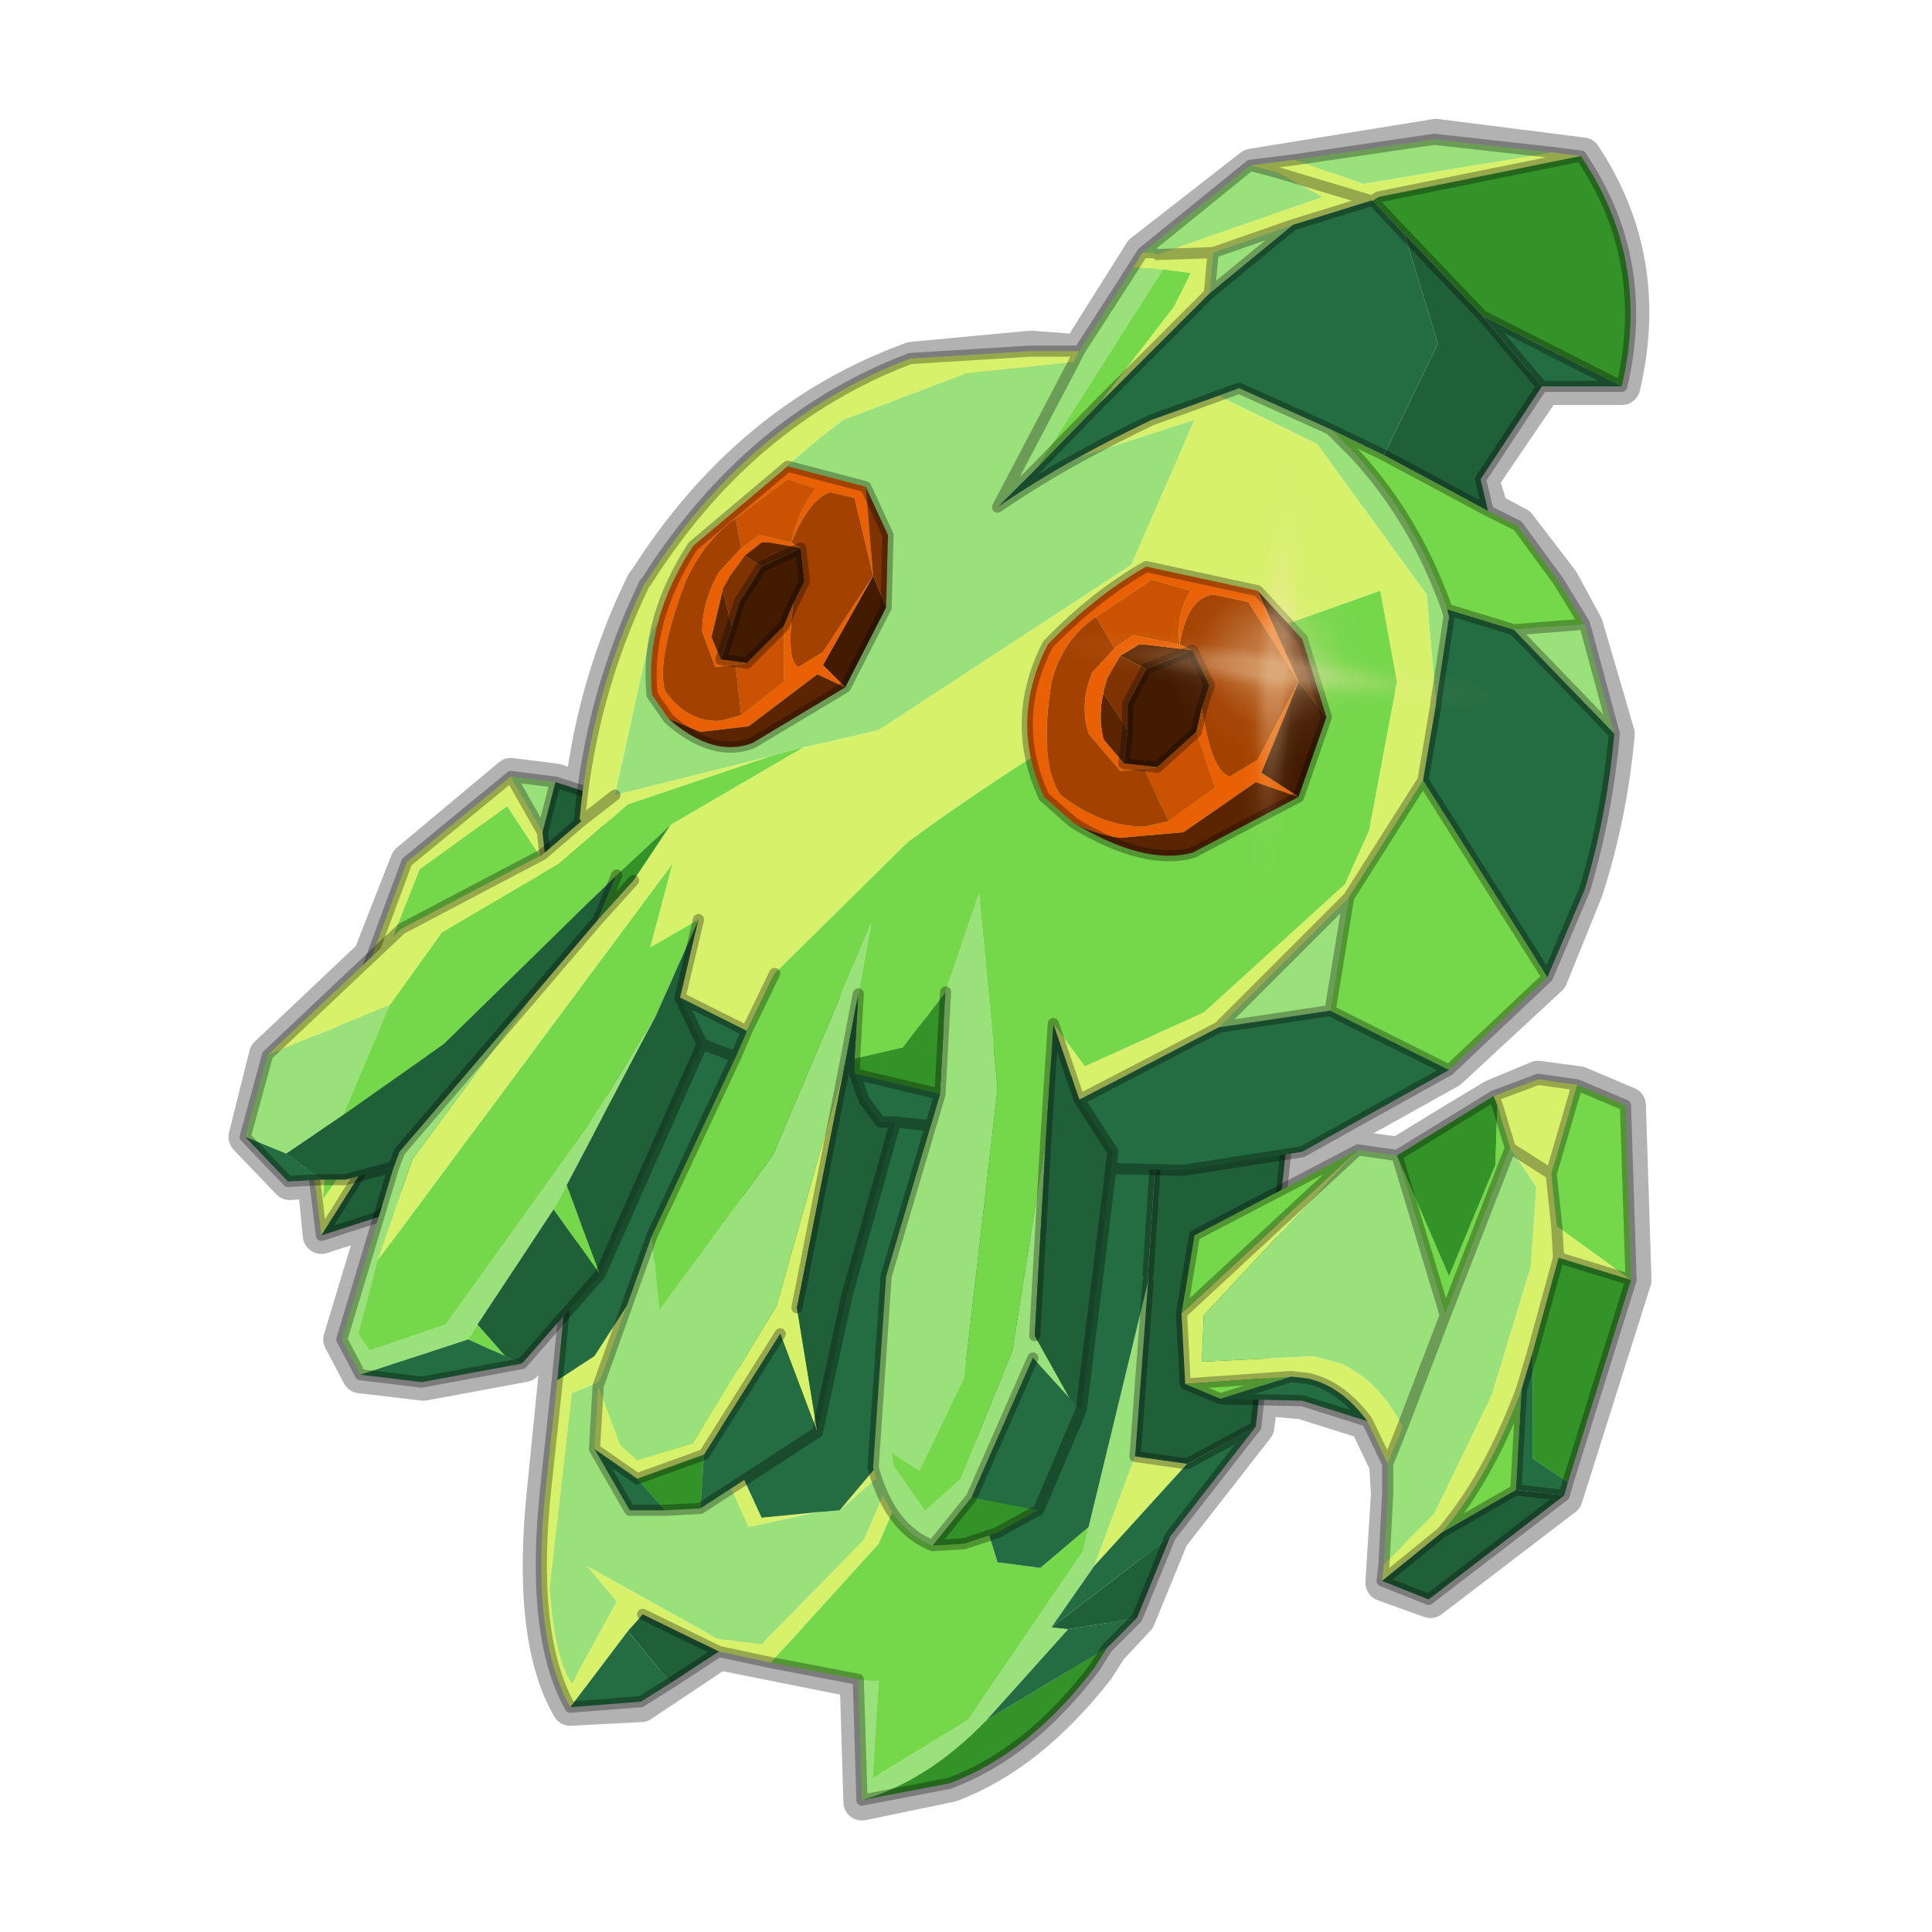 <?xml version="1.0" encoding="UTF-8" standalone="no"?>
<svg xmlns:xlink="http://www.w3.org/1999/xlink" height="52.0px" width="52.0px" xmlns="http://www.w3.org/2000/svg">
  <g transform="matrix(1.0, 0.0, 0.0, 1.0, 0.0, 0.0)">
    <use height="54.0" transform="matrix(1.0, 0.0, 0.0, 1.0, -1.0, -1.0)" width="54.0" xlink:href="#shape0"/>
    <use height="0.0" transform="matrix(0.071, 0.015, -0.055, 0.132, 36.6, 21.45)" width="0.0" xlink:href="#sprite0"/>
    <use height="0.0" transform="matrix(0.026, -0.087, 0.026, 0.009, 19.8, 32.25)" width="0.0" xlink:href="#sprite0"/>
    <use height="0.0" transform="matrix(0.018, -0.089, 0.026, 0.009, 26.3, 33.55)" width="0.0" xlink:href="#sprite0"/>
    <use height="0.0" transform="matrix(0.041, -0.08, 0.023, 0.015, 13.95, 29.8)" width="0.0" xlink:href="#sprite0"/>
    <use height="0.0" transform="matrix(-0.003, -0.043, 0.068, 0.006, 36.8, 34.2)" width="0.0" xlink:href="#sprite0"/>
    <use height="0.0" transform="matrix(0.024, 0.002, -0.02, 0.043, 32.55, 19.05)" width="0.0" xlink:href="#sprite0"/>
    <use height="81.5" transform="matrix(0.161, 0.02, -0.01, 0.157, 28.05, 10.9)" width="81.5" xlink:href="#sprite1"/>
  </g>
  <defs>
    <g id="shape0" transform="matrix(1.0, 0.0, 0.0, 1.0, 1.0, 1.0)">
      <path d="M52.0 0.0 L52.0 52.0 0.0 52.0 0.0 0.0 52.0 0.0" fill="#795fa9" fill-opacity="0.0" fill-rule="evenodd" stroke="none"/>
      <path d="M17.35 15.7 Q16.05 18.35 15.7 21.3 L14.95 21.05 13.75 20.9 11.0 23.2 10.0 25.75 7.2 28.4 6.65 30.6 7.8 31.8 8.5 31.75 8.65 33.25 10.2 32.75 9.2 36.05 9.7 37.0 11.4 37.2 14.1 36.7 15.15 35.45 14.7 39.95 Q14.25 44.05 15.35 45.95 L17.25 45.85 19.35 44.45 23.1 45.2 23.2 48.5 25.6 48.0 Q27.7 47.2 29.5 44.9 L29.85 44.35 30.6 43.55 31.5 41.35 33.8 38.4 33.9 37.6 35.05 37.7 36.8 38.25 37.35 39.4 37.4 40.2 37.25 42.6 38.5 43.05 42.1 40.3 43.95 34.45 43.8 29.75 42.5 29.2 41.4 29.05 40.2 29.55 Q38.95 30.3 37.65 31.1 L36.55 30.95 34.5 32.05 34.6 31.1 35.05 31.0 39.0 28.8 41.7 26.3 42.65 23.95 Q43.3 21.95 43.5 19.75 L42.65 16.85 42.0 15.65 40.85 14.15 40.1 13.75 39.85 12.9 41.55 10.4 43.65 10.4 Q44.45 7.0 42.6 4.2 L38.65 3.7 33.7 4.5 30.75 6.8 29.05 9.5 27.75 9.4 24.55 9.7 Q20.15 11.3 17.4 15.65 L17.35 15.7 Z" fill="none" stroke="#000000" stroke-linecap="round" stroke-linejoin="round" stroke-opacity="0.302" stroke-width="1.0"/>
      <path d="M13.75 20.9 L14.6 22.4 14.7 23.3 13.65 21.7 11.3 23.4 9.4 28.2 8.75 31.55 8.7 32.25 11.0 29.05 10.0 31.1 8.65 33.25 8.45 31.6 9.15 28.05 10.95 23.2 13.75 20.9" fill="#d7f16b" fill-rule="evenodd" stroke="none"/>
      <path d="M14.6 22.4 L13.75 20.9 14.95 21.05 14.6 22.4" fill="#9ae17b" fill-rule="evenodd" stroke="none"/>
      <path d="M11.0 29.05 L8.7 32.25 8.75 31.55 9.4 28.2 11.3 23.4 13.65 21.7 14.7 23.3 14.8 24.15 11.0 29.05" fill="#75d74a" fill-rule="evenodd" stroke="none"/>
      <path d="M10.0 31.1 L11.0 29.05 14.8 24.15 14.9 24.95 15.9 24.25 11.45 31.3 10.0 31.1" fill="#246c41" fill-rule="evenodd" stroke="none"/>
      <path d="M8.65 33.25 L10.0 31.1 11.45 31.3 10.2 32.75 8.65 33.25 M14.7 23.3 L14.6 22.4 14.95 21.05 16.35 21.5 15.9 24.25 14.9 24.95 14.8 24.15 14.7 23.3" fill="#206039" fill-rule="evenodd" stroke="none"/>
      <path d="M14.6 22.4 L13.75 20.9 10.95 23.2 9.15 28.05 8.45 31.6 8.65 33.25 10.0 31.1 11.45 31.3 10.2 32.75 8.65 33.25 M14.7 23.3 L14.6 22.4 14.95 21.05 13.75 20.9 M14.95 21.05 L16.35 21.5 15.9 24.25 11.45 31.3 M14.8 24.15 L14.9 24.95 15.9 24.25 M14.7 23.3 L14.8 24.15" fill="none" stroke="#000000" stroke-linecap="round" stroke-linejoin="round" stroke-opacity="0.302" stroke-width="0.3"/>
      <path d="M20.75 44.75 L19.35 44.45 17.3 43.45 16.9 43.9 15.35 45.95 Q14.25 44.0 14.7 39.95 L15.0 37.15 16.0 36.5 18.35 32.85 16.1 37.2 15.4 37.5 14.8 42.75 Q14.95 44.7 15.4 45.3 L16.6 43.1 15.8 42.15 19.3 44.1 20.5 44.25 23.25 41.45 24.2 39.25 22.6 40.65 25.55 37.15 23.65 41.55 20.75 44.75 M21.55 32.65 L19.3 38.25 20.5 40.85 22.0 40.7 20.15 41.1 18.95 38.45 18.95 37.95 21.55 32.65 M30.55 39.2 L31.95 39.4 29.45 42.15 30.55 39.2" fill="#d7f16b" fill-rule="evenodd" stroke="none"/>
      <path d="M23.2 48.45 L23.1 45.2 23.65 45.25 23.5 47.85 26.05 46.3 29.15 41.75 29.3 41.1 30.9 34.5 30.55 39.2 29.45 42.15 28.3 43.8 28.75 43.85 26.55 46.3 Q24.95 47.95 23.2 48.45 M18.35 32.85 L18.95 31.95 21.55 32.65 18.95 37.95 18.95 38.45 20.15 41.1 22.0 40.7 22.6 40.65 24.2 39.25 23.25 41.45 20.5 44.25 19.3 44.1 15.8 42.15 16.6 43.1 15.4 45.3 Q14.95 44.7 14.8 42.75 L15.4 37.5 16.1 37.2 18.35 32.85" fill="#9ae17b" fill-rule="evenodd" stroke="none"/>
      <path d="M23.1 45.2 L20.75 44.75 23.65 41.55 25.55 37.15 26.85 35.65 26.1 39.65 26.85 42.05 28.0 42.2 29.3 41.1 29.15 41.75 26.05 46.3 23.5 47.85 23.65 45.25 23.1 45.2" fill="#75d74a" fill-rule="evenodd" stroke="none"/>
      <path d="M29.8 44.35 L29.45 44.9 Q27.7 47.2 25.55 48.0 L23.2 48.45 Q24.95 47.95 26.55 46.3 L29.8 44.35" fill="#339328" fill-rule="evenodd" stroke="none"/>
      <path d="M18.8 25.6 L31.2 29.75 30.9 34.3 30.9 34.5 29.3 41.1 28.0 42.2 26.85 42.05 26.1 39.65 26.85 35.65 25.55 37.15 22.6 40.65 22.0 40.7 20.5 40.85 19.3 38.25 21.55 32.65 18.95 31.95 18.35 32.85 16.0 36.5 15.0 37.15 15.2 35.1 16.35 29.4 18.8 25.65 18.8 25.6 M33.8 38.4 L31.5 41.35 28.3 43.8 29.45 42.15 31.95 39.4 33.8 38.4 M30.6 43.55 L29.8 44.35 26.55 46.3 28.75 43.85 30.6 43.55 M18.05 45.3 L17.25 45.8 15.35 45.95 16.9 43.9 18.05 45.3" fill="#246c41" fill-rule="evenodd" stroke="none"/>
      <path d="M31.2 29.75 L34.75 29.7 33.8 38.4 31.95 39.4 30.55 39.2 30.9 34.5 30.9 34.3 31.2 29.75 M31.5 41.35 L30.6 43.55 28.75 43.85 28.3 43.8 31.5 41.35 M19.35 44.45 L18.05 45.3 16.9 43.9 17.3 43.45 19.35 44.45" fill="#206039" fill-rule="evenodd" stroke="none"/>
      <path d="M18.9 25.45 L18.8 25.6 31.2 29.75 34.75 29.7 33.8 38.4 31.5 41.35 30.6 43.55 29.8 44.35 29.45 44.9 Q27.7 47.2 25.55 48.0 L23.2 48.45 23.1 45.2 20.75 44.75 19.35 44.45 18.05 45.3 17.25 45.8 15.35 45.95 Q14.25 44.0 14.7 39.95 L15.0 37.15 15.2 35.1 16.35 29.4 18.8 25.65 18.8 25.6 M30.9 34.3 L31.2 29.75 M30.55 39.2 L31.95 39.4 33.8 38.4 M30.55 39.2 L30.9 34.5 M17.3 43.45 L19.35 44.45" fill="none" stroke="#000000" stroke-linecap="round" stroke-linejoin="round" stroke-opacity="0.302" stroke-width="0.3"/>
      <path d="M15.6 22.05 Q15.9 18.7 17.35 15.7 L17.4 15.65 Q20.15 11.3 24.5 9.65 L27.75 9.45 29.05 9.45 28.9 9.75 26.0 10.05 22.7 11.3 Q19.35 13.8 17.5 17.1 L16.55 21.4 15.65 22.1 16.55 21.4 20.75 20.35 16.9 21.65 15.05 23.25 11.9 25.1 10.5 27.05 7.2 28.4 10.8 25.0 14.6 23.0 15.65 22.1 15.6 22.05 M30.5 7.2 L30.75 6.8 31.05 6.8 31.15 6.85 32.65 6.8 31.15 6.85 35.6 5.3 34.4 4.65 33.65 4.45 34.85 4.3 36.7 4.95 41.75 4.1 42.55 4.2 37.1 5.3 36.95 5.4 36.9 5.4 34.8 6.05 32.65 6.8 32.55 7.9 29.6 10.85 31.6 8.25 32.05 7.35 31.3 7.25 30.5 7.2 M16.0 39.0 L16.1 37.3 16.7 38.9 17.15 39.3 18.65 38.85 20.9 35.15 22.75 28.6 21.45 35.2 22.0 38.55 21.0 35.9 18.95 39.15 17.15 39.8 16.0 39.0 M16.1 24.75 L17.05 23.7 18.05 22.2 21.65 20.1 21.7 20.1 23.65 19.65 30.45 15.2 32.15 11.3 29.05 12.3 Q30.05 11.75 31.0 11.3 L32.25 10.85 32.8 10.65 35.45 11.95 38.4 16.0 38.65 18.9 38.65 18.95 38.3 21.0 36.3 24.15 32.8 27.65 29.05 29.6 28.35 27.55 29.2 28.7 32.4 27.25 36.2 23.8 36.85 22.35 37.6 18.35 37.15 15.9 36.45 16.15 34.75 16.75 33.75 17.15 Q29.25 19.15 24.45 22.65 L20.85 26.2 20.1 27.75 18.3 26.85 18.8 24.75 17.5 25.5 18.1 23.25 10.15 33.95 11.1 31.2 14.35 26.8 16.1 24.75 M36.9 5.4 L34.4 4.65 36.9 5.4" fill="#d7f16b" fill-rule="evenodd" stroke="none"/>
      <path d="M16.55 21.4 L17.5 17.1 Q19.35 13.8 22.7 11.3 L26.0 10.05 28.9 9.75 29.05 9.45 30.5 7.2 31.3 7.25 27.9 12.6 26.85 13.65 Q27.95 12.9 29.05 12.3 L32.15 11.3 30.45 15.2 23.65 19.65 21.7 20.1 21.65 20.1 20.75 20.35 16.55 21.4 M30.75 6.8 L33.65 4.45 34.4 4.65 35.6 5.3 31.15 6.85 31.05 6.8 30.75 6.8 M34.85 4.3 L38.6 3.75 41.75 4.1 36.7 4.95 34.85 4.3 M42.65 16.8 L43.45 19.75 40.75 16.95 42.65 16.8 M25.1 41.6 Q23.95 41.15 23.5 39.5 L23.85 34.35 25.05 30.3 25.3 29.45 25.45 26.7 26.35 24.05 26.85 29.3 25.95 37.1 24.75 39.6 24.0 39.1 24.05 39.45 24.9 40.65 25.85 39.8 27.25 36.35 28.15 30.65 27.85 35.95 28.8 37.65 27.8 36.55 26.15 40.3 25.1 41.6 M16.1 37.3 L17.55 33.25 17.75 35.25 20.8 31.1 23.45 24.85 23.1 26.75 22.75 28.6 20.9 35.15 18.65 38.85 17.15 39.3 16.7 38.9 16.1 37.3 M9.7 37.0 L9.2 36.05 10.6 31.4 10.75 31.0 14.35 26.8 11.1 31.2 10.15 33.95 10.15 34.0 9.65 35.9 9.95 36.35 12.0 35.65 15.8 30.35 17.65 27.35 15.25 31.9 14.9 32.55 12.85 35.65 12.6 36.05 9.7 37.0 M6.6 30.6 L7.2 28.4 10.5 27.05 9.25 30.0 7.7 31.05 6.6 30.6 M32.8 27.65 L36.3 24.15 35.8 27.2 32.8 27.65 M38.65 18.9 L38.4 16.0 35.45 11.95 32.8 10.65 33.35 10.45 35.8 11.55 36.5 12.25 Q38.1 14.0 38.95 16.4 L39.0 16.6 38.65 18.9 M34.8 6.05 L32.55 7.9 32.65 6.8 34.8 6.05 M28.9 9.75 L26.85 13.65 28.9 9.75" fill="#9ae17b" fill-rule="evenodd" stroke="none"/>
      <path d="M40.05 13.75 L40.85 14.15 41.95 15.65 42.65 16.8 40.75 16.95 38.95 16.4 Q38.1 14.0 36.5 12.25 L35.8 11.55 37.25 12.25 40.05 13.75 M41.65 26.3 L39.0 28.8 35.8 27.2 36.3 24.15 38.3 21.0 41.65 26.3 M17.55 33.25 L19.8 28.45 20.1 27.75 20.85 26.2 24.45 22.65 Q29.25 19.15 33.75 17.15 L34.75 16.75 36.45 16.15 37.15 15.9 37.6 18.35 36.85 22.35 36.2 23.8 32.4 27.25 29.2 28.7 28.35 27.55 28.15 30.65 27.25 36.35 25.85 39.8 24.9 40.65 24.05 39.45 24.0 39.1 24.75 39.6 25.95 37.1 26.85 29.3 26.35 24.05 25.45 26.7 24.3 28.2 23.0 28.5 23.1 26.75 23.45 24.85 20.8 31.1 17.75 35.25 17.55 33.25 M18.05 22.2 L16.6 23.55 11.95 28.1 9.25 30.0 10.5 27.05 11.9 25.1 15.05 23.25 16.9 21.65 20.75 20.35 21.65 20.1 18.05 22.2 M10.15 33.95 L18.1 23.25 17.5 25.5 18.8 24.75 17.65 27.35 15.8 30.35 12.0 35.65 9.95 36.35 9.65 35.9 10.15 34.0 10.15 33.95 M12.6 36.05 L12.85 35.65 13.6 36.5 12.6 36.05 M14.9 32.55 L15.25 31.9 16.15 34.3 14.9 32.55 M29.6 10.85 L27.9 12.6 31.3 7.25 32.05 7.35 31.6 8.25 29.6 10.85" fill="#75d74a" fill-rule="evenodd" stroke="none"/>
      <path d="M42.55 4.2 Q44.45 7.0 43.65 10.4 L39.9 8.5 37.8 6.3 36.95 5.4 37.1 5.3 42.55 4.2 M27.95 40.65 L27.75 40.75 26.85 41.25 25.95 41.55 25.1 41.6 26.15 40.3 27.95 40.65 M18.85 40.6 L17.9 40.65 17.15 39.8 18.95 39.15 18.85 40.6 M17.05 23.7 L16.1 24.75 16.6 23.55 18.05 22.2 17.05 23.7 M23.0 28.9 L23.0 28.5 24.3 28.2 25.45 26.7 25.3 29.45 23.0 28.9" fill="#339328" fill-rule="evenodd" stroke="none"/>
      <path d="M43.65 10.4 L41.5 10.4 39.9 8.5 43.65 10.4 M43.45 19.75 Q43.25 21.95 42.65 23.95 L41.65 26.3 38.3 21.0 38.65 18.95 38.65 18.9 39.0 16.6 38.95 16.4 40.75 16.95 43.45 19.75 M39.0 28.8 L35.05 31.0 31.85 31.5 29.9 31.45 29.95 31.0 29.05 29.6 32.8 27.65 35.8 27.2 39.0 28.8 M29.1 37.95 L27.95 40.65 26.15 40.3 27.8 36.55 28.8 37.65 29.1 37.95 M25.05 30.3 L24.1 30.2 23.7 30.2 23.25 29.6 23.0 28.9 25.3 29.45 25.05 30.3 M22.0 38.55 L18.85 40.6 18.95 39.15 21.0 35.9 22.0 38.55 M17.9 40.65 L16.95 40.65 16.0 39.0 17.15 39.8 17.9 40.65 M19.8 28.45 L18.9 28.1 18.3 26.85 20.1 27.75 19.8 28.45 M14.05 36.7 L11.35 37.2 9.7 37.0 12.6 36.05 13.6 36.5 14.05 36.7 M8.65 31.75 L7.75 31.8 6.6 30.6 7.7 31.05 8.65 31.75 M32.8 10.65 L32.25 10.85 31.0 11.3 Q30.05 11.75 29.05 12.3 27.95 12.9 26.85 13.65 L27.9 12.6 29.6 10.85 32.55 7.9 34.8 6.05 36.9 5.4 36.95 5.4 37.8 6.3 38.7 9.25 37.25 12.25 35.8 11.55 33.35 10.45 32.8 10.65" fill="#246c41" fill-rule="evenodd" stroke="none"/>
      <path d="M41.5 10.4 L39.85 12.9 40.05 13.75 37.25 12.25 38.7 9.25 37.8 6.3 39.9 8.5 41.5 10.4 M29.9 31.45 L29.1 37.95 28.8 37.65 27.85 35.95 28.15 30.65 28.35 27.55 29.05 29.6 29.95 31.0 29.9 31.45 M24.1 30.2 L22.8 34.85 22.0 38.55 21.45 35.2 22.75 28.6 23.1 26.75 23.0 28.5 23.0 28.9 23.25 29.6 23.7 30.2 24.1 30.2 M18.9 28.1 L16.15 34.3 14.05 36.7 13.6 36.5 12.85 35.65 14.9 32.55 16.15 34.3 15.25 31.9 17.65 27.35 18.8 24.75 18.3 26.85 18.9 28.1 M10.6 31.4 L9.3 31.75 8.65 31.75 7.7 31.05 9.25 30.0 11.95 28.1 16.6 23.55 16.1 24.75 14.35 26.8 10.75 31.0 10.6 31.4" fill="#206039" fill-rule="evenodd" stroke="none"/>
      <path d="M29.05 9.45 L27.75 9.45 24.5 9.65 Q20.15 11.3 17.4 15.65 L17.35 15.7 Q15.9 18.7 15.6 22.05 M15.65 22.1 L16.55 21.4 M28.9 9.75 L29.05 9.45 30.5 7.2 30.75 6.8 33.65 4.45 34.85 4.3 38.6 3.75 41.75 4.1 42.55 4.2 Q44.45 7.0 43.65 10.4 L41.5 10.4 39.85 12.9 40.05 13.75 40.85 14.15 41.95 15.65 42.65 16.8 43.45 19.75 Q43.25 21.95 42.65 23.95 L41.65 26.3 39.0 28.8 35.05 31.0 31.85 31.5 29.9 31.45 29.1 37.95 27.95 40.65 27.75 40.75 26.85 41.25 25.95 41.55 25.1 41.6 Q23.95 41.15 23.5 39.5 L23.85 34.35 25.05 30.3 24.1 30.2 22.8 34.85 22.0 38.55 18.85 40.6 17.9 40.65 16.95 40.65 16.0 39.0 16.1 37.3 17.55 33.25 19.8 28.45 18.9 28.1 16.15 34.3 14.05 36.7 11.35 37.2 9.7 37.0 9.2 36.05 10.6 31.4 9.3 31.75 8.65 31.75 7.75 31.8 6.6 30.6 7.2 28.4 10.8 25.0 14.6 23.0 15.65 22.1 M16.1 24.75 L17.05 23.7 M16.6 23.55 L16.1 24.75 14.35 26.8 10.75 31.0 10.6 31.4 M18.8 24.75 L18.3 26.85 20.1 27.75 20.85 26.2 M28.35 27.55 L29.05 29.6 32.8 27.65 36.3 24.15 38.3 21.0 38.65 18.95 38.65 18.9 39.0 16.6 38.95 16.4 40.75 16.95 42.65 16.8 M32.8 10.65 L32.25 10.85 31.0 11.3 Q30.05 11.75 29.05 12.3 27.95 12.9 26.85 13.65 L28.9 9.75 M19.8 28.45 L20.1 27.75 M18.3 26.85 L18.9 28.1 M43.65 10.4 L39.9 8.5 41.5 10.4 M37.25 12.25 L40.05 13.75 M39.9 8.5 L37.8 6.3 36.95 5.4 36.9 5.4 34.8 6.05 32.55 7.9 29.6 10.85 27.9 12.6 26.85 13.65 M31.05 6.8 L30.75 6.8 M32.65 6.8 L31.15 6.85 M34.4 4.65 L33.65 4.45 M32.55 7.9 L32.65 6.8 34.8 6.05 M34.4 4.65 L36.9 5.4 M36.95 5.4 L37.1 5.3 42.55 4.2 M35.8 11.55 L37.25 12.25 M35.8 11.55 L36.5 12.25 Q38.1 14.0 38.95 16.4 M32.8 10.65 L33.35 10.45 35.8 11.55 M35.8 27.2 L32.8 27.65 M36.3 24.15 L35.8 27.2 39.0 28.8 M28.15 30.65 L28.35 27.55 M23.0 28.5 L23.0 28.9 25.3 29.45 25.45 26.7 M23.0 28.5 L23.1 26.75 22.75 28.6 21.45 35.2 M21.0 35.9 L18.95 39.15 17.15 39.8 16.0 39.0 M23.0 28.9 L23.25 29.6 23.7 30.2 24.1 30.2 M25.05 30.3 L25.3 29.45 M27.85 35.95 L28.15 30.65 M29.9 31.45 L29.95 31.0 29.05 29.6 M38.3 21.0 L41.65 26.3 M40.75 16.95 L43.45 19.75 M26.15 40.3 L25.1 41.6 M27.8 36.55 L26.15 40.3" fill="none" stroke="#000000" stroke-linecap="round" stroke-linejoin="round" stroke-opacity="0.302" stroke-width="0.3"/>
      <path d="M31.9 37.25 L31.8 35.35 36.55 30.95 32.4 35.4 32.35 36.65 35.35 36.5 36.1 36.7 Q37.15 37.2 37.75 38.4 L37.35 39.4 36.8 38.25 Q36.1 37.3 35.2 37.1 L34.75 37.05 31.9 37.25 M40.2 29.5 L41.4 29.05 42.45 29.2 41.75 31.6 40.65 30.9 41.75 31.6 41.9 33.0 43.9 34.45 41.95 33.85 41.25 36.4 40.95 37.4 Q40.05 39.8 38.8 41.25 L37.2 42.55 37.25 42.1 38.6 40.75 40.15 37.55 41.2 34.1 41.35 31.95 40.65 30.9 40.3 29.75 40.2 29.5 M41.9 33.0 L41.95 33.85 41.9 33.0" fill="#d7f16b" fill-rule="evenodd" stroke="none"/>
      <path d="M36.55 30.95 L37.6 31.1 38.9 35.4 37.75 38.4 38.9 35.4 40.65 30.9 41.35 31.95 41.2 34.1 40.15 37.55 38.6 40.75 37.25 42.1 37.35 40.2 37.35 39.4 37.75 38.4 Q37.15 37.2 36.1 36.7 L35.35 36.5 32.35 36.65 32.4 35.4 36.55 30.95" fill="#9ae17b" fill-rule="evenodd" stroke="none"/>
      <path d="M32.85 37.65 L31.9 37.25 34.75 37.05 32.85 37.65 M31.8 35.35 L32.15 33.25 36.55 30.95 31.8 35.35 M42.45 29.2 L43.75 29.75 43.9 34.45 41.9 33.0 41.75 31.6 42.45 29.2 M38.9 35.4 L37.6 31.1 39.0 34.35 40.25 31.35 40.3 29.75 40.65 30.9 38.9 35.4 M40.8 40.1 L38.8 41.25 Q40.05 39.8 40.95 37.4 L40.8 40.1" fill="#75d74a" fill-rule="evenodd" stroke="none"/>
      <path d="M37.6 31.1 L40.2 29.5 40.3 29.75 40.25 31.35 39.0 34.35 37.6 31.1 M43.9 34.45 L42.2 39.9 41.25 39.25 41.25 36.4 41.95 33.85 43.9 34.45" fill="#339328" fill-rule="evenodd" stroke="none"/>
      <path d="M42.2 39.9 L42.1 40.25 40.8 40.1 40.95 37.4 41.25 36.4 41.25 39.25 42.2 39.9 M36.8 38.25 L35.05 37.7 32.85 37.65 34.75 37.05 35.2 37.1 Q36.1 37.3 36.8 38.25" fill="#246c41" fill-rule="evenodd" stroke="none"/>
      <path d="M42.1 40.25 L38.45 43.05 37.2 42.55 38.8 41.25 40.8 40.1 42.1 40.25" fill="#206039" fill-rule="evenodd" stroke="none"/>
      <path d="M32.85 37.65 L31.9 37.25 31.8 35.35 32.15 33.25 36.55 30.95 37.6 31.1 40.2 29.5 41.4 29.05 42.45 29.2 43.75 29.75 43.9 34.45 42.2 39.9 42.1 40.25 38.45 43.05 37.2 42.55 37.25 42.1 37.35 40.2 37.35 39.4 36.8 38.25 35.05 37.7 32.85 37.65 34.75 37.05 31.9 37.25 M37.75 38.4 L38.9 35.4 37.6 31.1 M40.3 29.75 L40.2 29.5 M36.8 38.25 Q36.1 37.3 35.2 37.1 L34.75 37.05 M31.8 35.35 L36.55 30.95 M41.75 31.6 L42.45 29.2 M40.3 29.75 L40.65 30.9 41.75 31.6 41.9 33.0 41.95 33.85 41.25 36.4 40.95 37.4 Q40.05 39.8 38.8 41.25 L37.2 42.55 M43.9 34.45 L41.95 33.85 M40.65 30.9 L38.9 35.4 M40.8 40.1 L42.1 40.25 M38.8 41.25 L40.8 40.1 40.95 37.4 M37.75 38.4 L37.35 39.4" fill="none" stroke="#000000" stroke-linecap="round" stroke-linejoin="round" stroke-opacity="0.302" stroke-width="0.3"/>
      <path d="M32.1 17.5 L31.75 17.35 Q31.95 16.1 32.65 16.0 L33.6 16.2 34.95 18.35 33.85 20.45 33.1 20.9 Q32.6 20.75 32.35 19.05 L32.55 18.45 32.1 17.5 M30.0 17.45 L29.4 18.1 Q29.05 18.95 29.3 19.75 L30.15 20.75 30.8 20.7 31.45 22.1 30.8 22.25 Q29.65 22.25 28.55 21.4 27.95 20.55 28.3 18.35 28.6 17.2 29.5 16.6 L30.0 17.45" fill="#a34100" fill-rule="evenodd" stroke="none"/>
      <path d="M31.15 20.65 L30.25 20.55 30.35 19.65 30.35 18.95 30.85 18.0 32.1 17.5 32.55 18.45 32.35 19.05 32.2 19.7 31.15 20.65 M34.95 21.45 L33.95 20.8 34.95 18.35 35.7 19.3 34.95 21.45" fill="#431b01" fill-rule="evenodd" stroke="none"/>
      <path d="M30.15 17.65 L30.65 17.35 30.85 17.35 32.1 17.5 30.85 18.0 30.15 17.65 M30.25 20.55 L29.7 19.9 Q29.55 19.25 29.7 18.65 L30.35 19.65 30.25 20.55 M28.9 22.15 Q29.45 22.45 30.15 22.55 L31.85 22.4 33.8 21.05 34.95 21.45 32.1 22.95 Q30.8 23.3 28.9 22.15 M34.95 18.35 L33.85 15.9 35.05 17.2 35.7 19.3 34.95 18.35" fill="#5c2501" fill-rule="evenodd" stroke="none"/>
      <path d="M29.7 18.65 L29.7 18.6 29.8 18.25 30.15 17.65 30.85 18.0 30.35 18.95 30.35 19.65 29.7 18.65" fill="#7e3301" fill-rule="evenodd" stroke="none"/>
      <path d="M31.75 17.35 L30.5 17.1 30.0 17.45 29.5 16.6 31.0 15.6 32.05 15.9 Q31.65 16.55 31.75 17.35 M30.8 20.7 L31.15 20.65 32.2 19.7 32.7 21.2 31.45 22.1 30.8 20.7" fill="#ca5202" fill-rule="evenodd" stroke="none"/>
      <path d="M32.1 17.5 L30.85 17.35 30.65 17.35 30.15 17.65 29.8 18.25 29.7 18.6 29.7 18.65 Q29.55 19.25 29.7 19.9 L30.25 20.55 31.15 20.65 30.8 20.7 30.15 20.75 29.3 19.75 Q29.05 18.95 29.4 18.1 L30.0 17.45 30.5 17.1 31.75 17.35 32.1 17.5 M32.35 19.05 Q32.6 20.75 33.1 20.9 L33.85 20.45 34.95 18.35 33.6 16.2 32.65 16.0 Q31.95 16.1 31.75 17.35 31.65 16.55 32.05 15.9 L31.0 15.6 29.5 16.6 Q28.6 17.2 28.3 18.35 27.95 20.55 28.55 21.4 29.65 22.25 30.8 22.25 L31.45 22.1 32.7 21.2 32.2 19.7 32.35 19.05 M28.9 22.15 L28.1 21.45 Q27.15 19.4 28.2 17.35 29.45 16.05 30.85 15.25 L33.85 15.9 34.95 18.35 33.95 20.8 34.95 21.45 33.8 21.05 31.85 22.4 30.15 22.55 Q29.45 22.45 28.9 22.15" fill="#ea6004" fill-rule="evenodd" stroke="none"/>
      <path d="M31.15 20.65 L30.25 20.55 30.35 19.65 30.35 18.95 30.85 18.0 32.1 17.5 32.55 18.45 32.35 19.05 32.2 19.7 31.15 20.65 M33.85 15.9 L30.85 15.25 Q29.45 16.05 28.2 17.35 27.15 19.4 28.1 21.45 L28.9 22.15 Q30.8 23.3 32.1 22.95 L34.95 21.45 35.7 19.3 35.05 17.2 33.85 15.9" fill="none" stroke="#000000" stroke-linecap="round" stroke-linejoin="round" stroke-opacity="0.302" stroke-width="0.3"/>
      <path d="M19.95 14.75 L19.35 15.4 Q18.9 16.2 18.9 17.0 L19.25 17.95 19.8 17.9 19.95 19.25 19.4 19.4 Q18.5 19.45 17.9 18.6 17.65 17.8 18.45 15.65 18.95 14.55 19.8 13.95 L19.95 14.75 M21.55 14.75 L21.3 14.6 Q21.8 13.4 22.35 13.25 L23.0 13.4 23.5 15.5 22.15 17.55 21.5 17.95 Q21.15 17.85 21.35 16.25 L21.65 15.65 21.55 14.75" fill="#a34100" fill-rule="evenodd" stroke="none"/>
      <path d="M20.1 17.85 L19.4 17.75 19.7 16.85 19.9 16.2 20.5 15.25 21.55 14.75 21.65 15.65 21.35 16.25 21.1 16.85 20.1 17.85 M22.75 18.5 L22.15 17.9 23.5 15.5 23.85 16.35 22.75 18.5" fill="#431b01" fill-rule="evenodd" stroke="none"/>
      <path d="M19.8 17.9 L19.25 17.95 18.9 17.0 Q18.9 16.2 19.35 15.4 L19.95 14.75 20.45 14.4 21.3 14.6 21.55 14.75 20.7 14.6 20.5 14.6 20.05 14.95 19.65 15.5 19.45 15.85 19.45 15.9 19.15 17.15 19.4 17.75 20.1 17.85 19.8 17.9 M19.8 13.95 Q18.95 14.55 18.45 15.65 17.65 17.8 17.9 18.6 18.5 19.45 19.4 19.4 L19.95 19.25 21.1 18.35 21.1 16.85 21.35 16.25 Q21.15 17.85 21.5 17.95 L22.15 17.55 23.5 15.5 22.15 17.9 22.75 18.5 22.0 18.15 20.15 19.55 18.85 19.7 18.0 19.35 17.55 18.7 Q17.35 16.7 18.65 14.7 L21.2 12.55 23.3 13.1 23.5 15.5 23.0 13.4 22.35 13.25 Q21.8 13.4 21.3 14.6 21.45 13.8 21.95 13.15 L21.2 12.9 19.8 13.95" fill="#ea6004" fill-rule="evenodd" stroke="none"/>
      <path d="M19.95 14.75 L19.8 13.95 21.2 12.9 21.95 13.15 Q21.45 13.8 21.3 14.6 L20.45 14.4 19.95 14.75 M19.95 19.25 L19.8 17.9 20.1 17.85 21.1 16.85 21.1 18.35 19.95 19.25" fill="#ca5202" fill-rule="evenodd" stroke="none"/>
      <path d="M19.45 15.9 L19.45 15.85 19.65 15.5 20.05 14.95 20.5 15.25 19.9 16.2 19.7 16.85 19.45 15.9 M23.85 16.35 L23.5 15.5 23.3 13.1 23.9 14.4 23.85 16.35" fill="#7e3301" fill-rule="evenodd" stroke="none"/>
      <path d="M19.4 17.75 L19.15 17.15 19.45 15.9 19.7 16.85 19.4 17.75 M20.05 14.95 L20.5 14.6 20.7 14.6 21.55 14.75 20.5 15.25 20.05 14.95 M18.0 19.35 L18.85 19.7 20.15 19.55 22.0 18.15 22.75 18.5 20.25 20.0 Q19.2 20.4 18.0 19.35" fill="#5c2501" fill-rule="evenodd" stroke="none"/>
      <path d="M20.1 17.85 L19.4 17.75 19.7 16.85 19.9 16.2 20.5 15.25 21.55 14.75 21.65 15.65 21.35 16.25 21.1 16.85 20.1 17.85 M23.3 13.1 L21.2 12.55 18.65 14.7 Q17.35 16.7 17.55 18.7 L18.0 19.35 Q19.2 20.4 20.25 20.0 L22.75 18.5 23.85 16.35 23.9 14.4 23.3 13.1" fill="none" stroke="#000000" stroke-linecap="round" stroke-linejoin="round" stroke-opacity="0.302" stroke-width="0.3"/>
    </g>
    <g id="sprite1" transform="matrix(1.0, 0.0, 0.0, 1.0, 0.0, 0.0)">
      <use height="26.7" transform="matrix(0.004, -1.351, 1.393, 0.02, 22.09, 56.026)" width="26.7" xlink:href="#sprite2"/>
      <use height="26.7" transform="matrix(0.009, -3.049, 0.372, 0.005, 36.507, 81.377)" width="26.7" xlink:href="#sprite2"/>
      <use height="26.7" transform="matrix(3.049, 0.009, -0.005, 0.372, 0.122, 35.107)" width="26.7" xlink:href="#sprite2"/>
    </g>
    <g id="sprite2" transform="matrix(1.0, 0.0, 0.0, 1.0, 13.35, 13.35)">
      <use height="26.7" transform="matrix(1.0, 0.0, 0.0, 1.0, -13.35, -13.35)" width="26.7" xlink:href="#shape1"/>
    </g>
    <g id="shape1" transform="matrix(1.0, 0.0, 0.0, 1.0, 13.35, 13.35)">
      <path d="M9.3 -9.85 Q13.35 -5.8 13.35 0.0 13.35 5.8 9.3 9.3 5.8 13.35 0.0 13.35 -5.8 13.35 -9.85 9.3 -13.35 5.8 -13.35 0.0 -13.35 -5.8 -9.85 -9.85 -5.8 -13.35 0.0 -13.35 5.8 -13.35 9.3 -9.85" fill="url(#gradient0)" fill-rule="evenodd" stroke="none"/>
    </g>
    <radialGradient cx="0" cy="0" gradientTransform="matrix(0.021, 0.0, 0.0, 0.021, 0.0, 0.0)" gradientUnits="userSpaceOnUse" id="gradient0" r="819.2" spreadMethod="pad">
      <stop offset="0.196" stop-color="#fee3bc" stop-opacity="0.286"/>
      <stop offset="0.502" stop-color="#fee3bc" stop-opacity="0.043"/>
      <stop offset="0.761" stop-color="#ffe3bd" stop-opacity="0.0"/>
    </radialGradient>
  </defs>
</svg>
